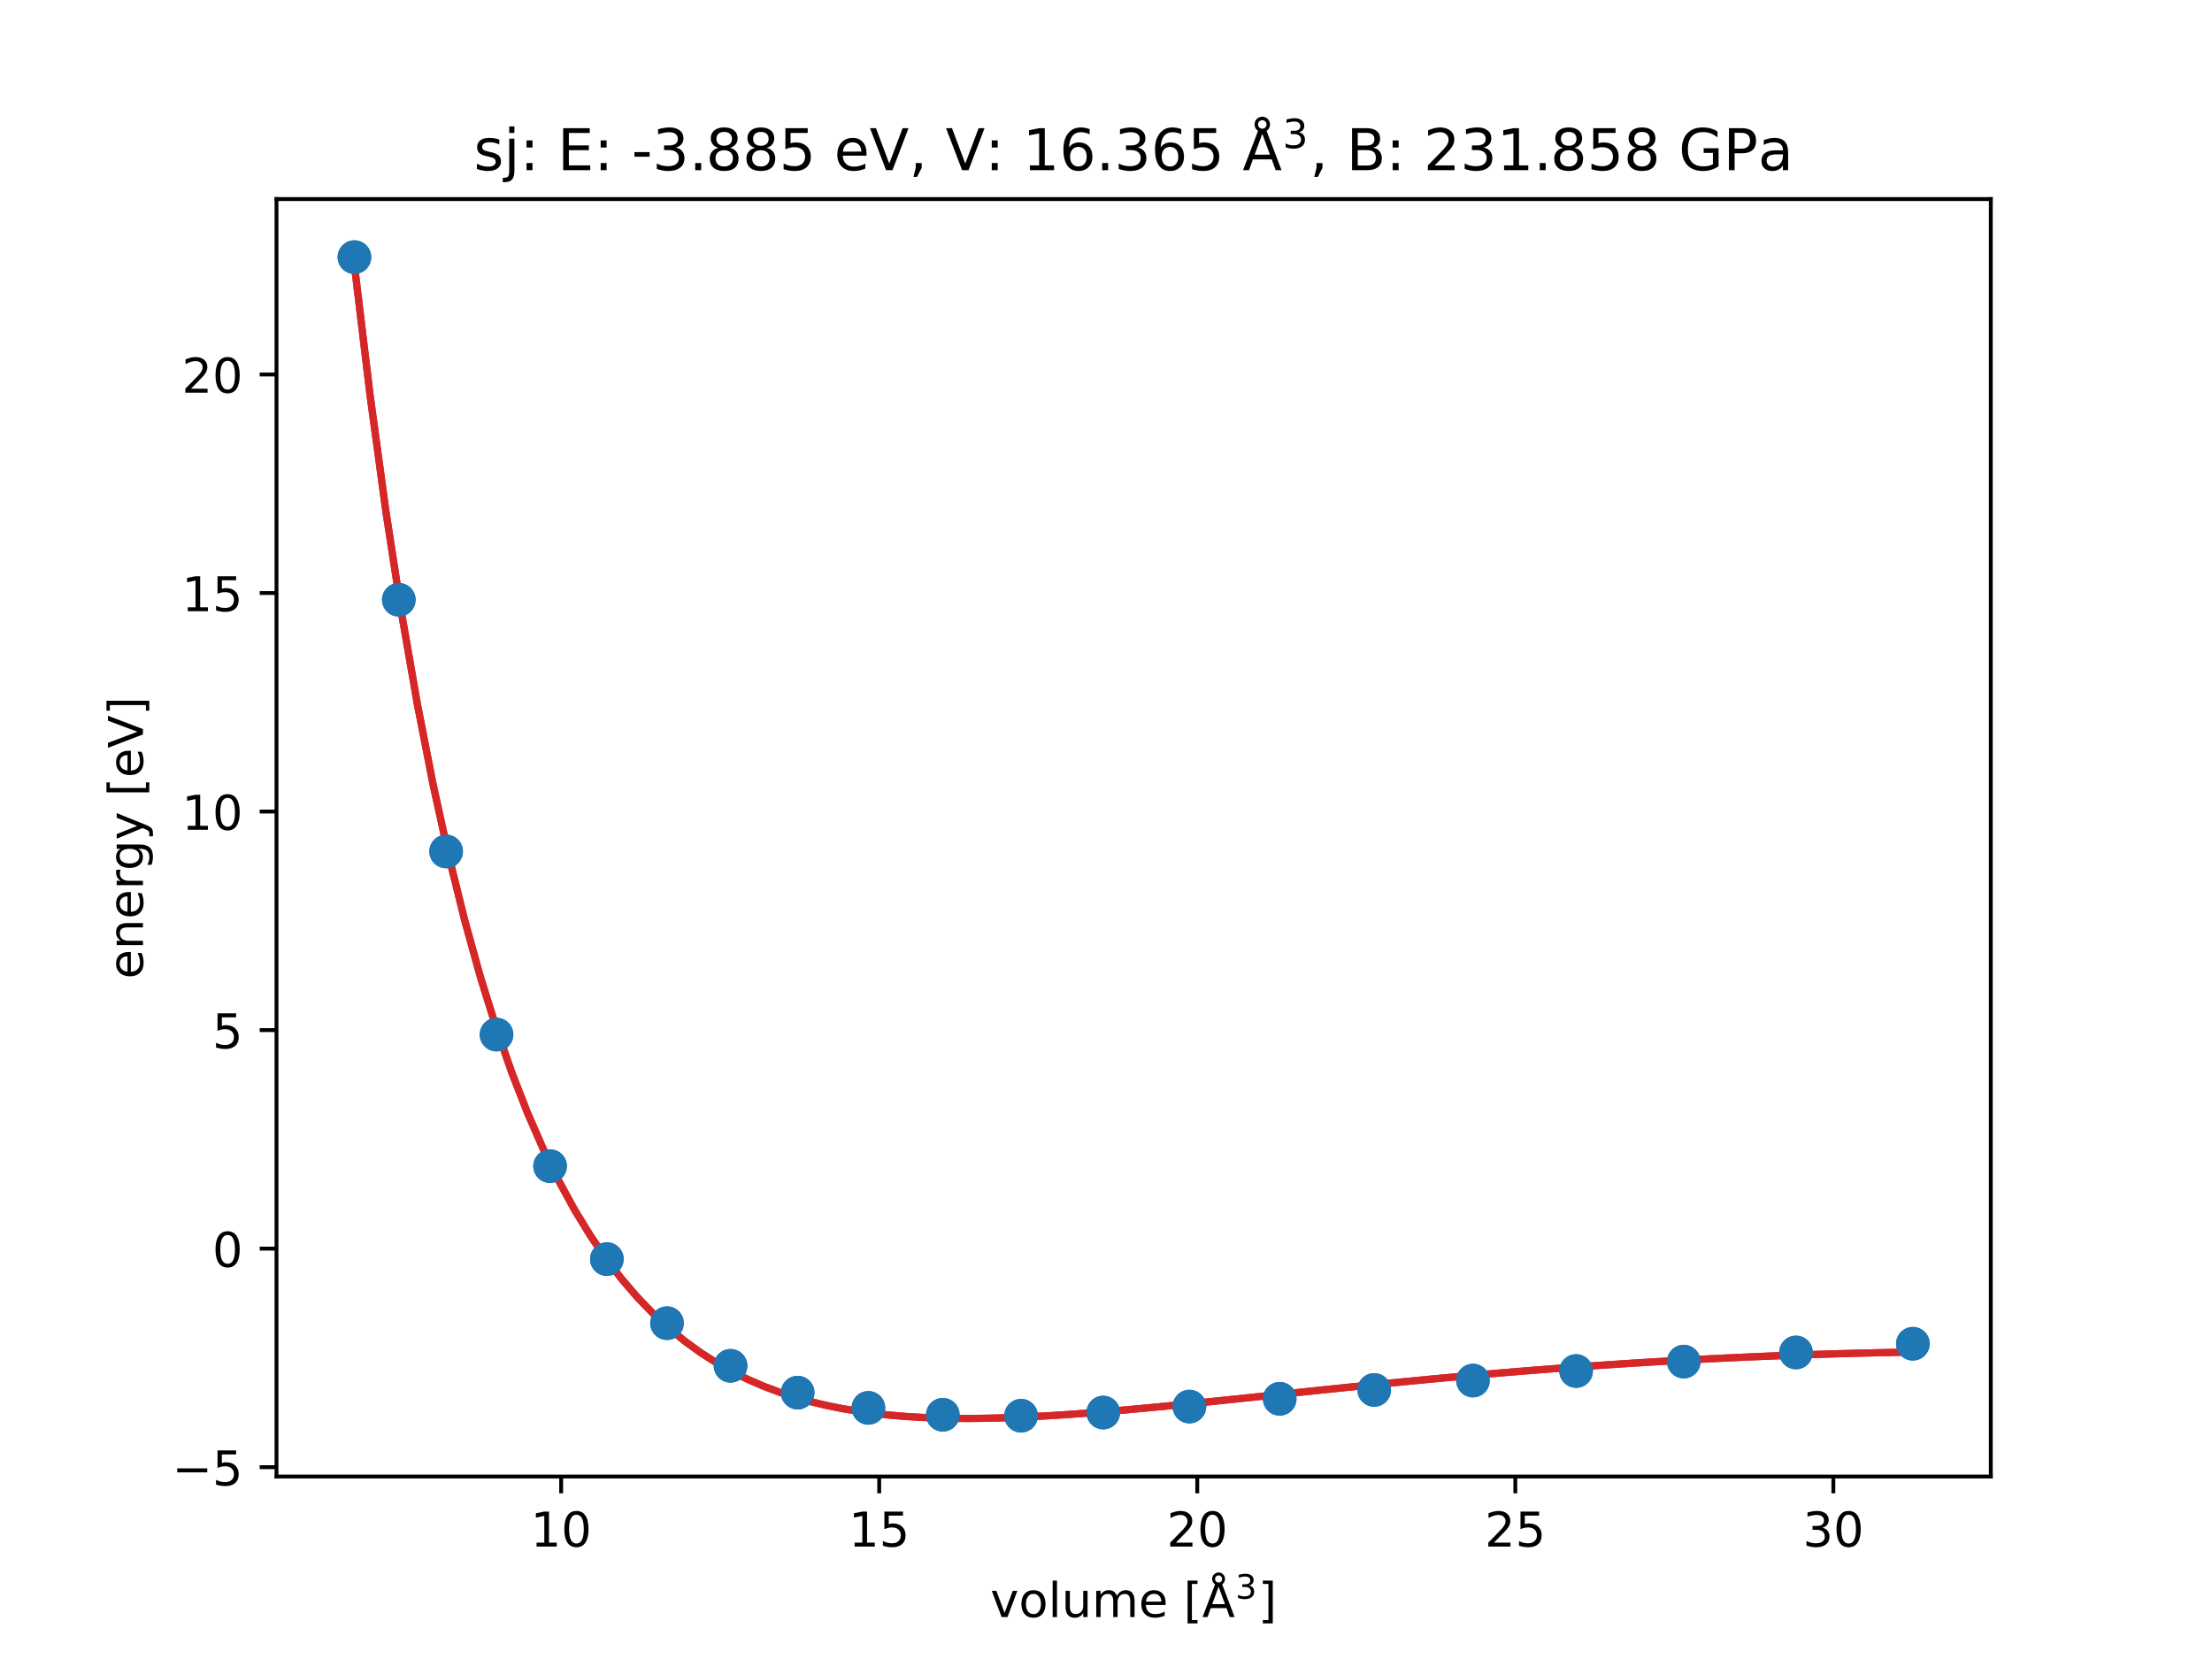 <?xml version="1.0" encoding="utf-8" standalone="no"?>
<!DOCTYPE svg PUBLIC "-//W3C//DTD SVG 1.1//EN"
  "http://www.w3.org/Graphics/SVG/1.1/DTD/svg11.dtd">
<!-- Created with matplotlib (https://matplotlib.org/) -->
<svg height="345.6pt" version="1.1" viewBox="0 0 460.8 345.6" width="460.8pt" xmlns="http://www.w3.org/2000/svg" xmlns:xlink="http://www.w3.org/1999/xlink">
 <defs>
  <style type="text/css">*{stroke-linecap:butt;stroke-linejoin:round;}</style>
 </defs>
 <g id="figure_1">
  <g id="patch_1">
   <path d="M 0 345.6 
L 460.8 345.6 
L 460.8 0 
L 0 0 
z
" style="fill:#ffffff;"/>
  </g>
  <g id="axes_1">
   <g id="patch_2">
    <path d="M 57.6 307.584 
L 414.72 307.584 
L 414.72 41.472 
L 57.6 41.472 
z
" style="fill:#ffffff;"/>
   </g>
   <g id="matplotlib.axis_1">
    <g id="xtick_1">
     <g id="line2d_1">
      <defs>
       <path d="M 0 0 
L 0 3.5 
" id="md4bba01a08" style="stroke:#000000;stroke-width:0.8;"/>
      </defs>
      <g>
       <use style="stroke:#000000;stroke-width:0.8;" x="116.899" xlink:href="#md4bba01a08" y="307.584"/>
      </g>
     </g>
     <g id="text_1">
      <!-- 10 -->
      <g transform="translate(110.537 322.182)scale(0.1 -0.1)">
       <defs>
        <path d="M 12.406 8.297 
L 28.516 8.297 
L 28.516 63.922 
L 10.984 60.406 
L 10.984 69.391 
L 28.422 72.906 
L 38.281 72.906 
L 38.281 8.297 
L 54.391 8.297 
L 54.391 0 
L 12.406 0 
z
" id="DejaVuSans-49"/>
        <path d="M 31.781 66.406 
Q 24.172 66.406 20.328 58.906 
Q 16.5 51.422 16.5 36.375 
Q 16.5 21.391 20.328 13.891 
Q 24.172 6.391 31.781 6.391 
Q 39.453 6.391 43.281 13.891 
Q 47.125 21.391 47.125 36.375 
Q 47.125 51.422 43.281 58.906 
Q 39.453 66.406 31.781 66.406 
z
M 31.781 74.219 
Q 44.047 74.219 50.516 64.516 
Q 56.984 54.828 56.984 36.375 
Q 56.984 17.969 50.516 8.266 
Q 44.047 -1.422 31.781 -1.422 
Q 19.531 -1.422 13.062 8.266 
Q 6.594 17.969 6.594 36.375 
Q 6.594 54.828 13.062 64.516 
Q 19.531 74.219 31.781 74.219 
z
" id="DejaVuSans-48"/>
       </defs>
       <use xlink:href="#DejaVuSans-49"/>
       <use x="63.623" xlink:href="#DejaVuSans-48"/>
      </g>
     </g>
    </g>
    <g id="xtick_2">
     <g id="line2d_2">
      <g>
       <use style="stroke:#000000;stroke-width:0.8;" x="183.155" xlink:href="#md4bba01a08" y="307.584"/>
      </g>
     </g>
     <g id="text_2">
      <!-- 15 -->
      <g transform="translate(176.793 322.182)scale(0.1 -0.1)">
       <defs>
        <path d="M 10.797 72.906 
L 49.516 72.906 
L 49.516 64.594 
L 19.828 64.594 
L 19.828 46.734 
Q 21.969 47.469 24.109 47.828 
Q 26.266 48.188 28.422 48.188 
Q 40.625 48.188 47.75 41.5 
Q 54.891 34.812 54.891 23.391 
Q 54.891 11.625 47.562 5.094 
Q 40.234 -1.422 26.906 -1.422 
Q 22.312 -1.422 17.547 -0.641 
Q 12.797 0.141 7.719 1.703 
L 7.719 11.625 
Q 12.109 9.234 16.797 8.062 
Q 21.484 6.891 26.703 6.891 
Q 35.156 6.891 40.078 11.328 
Q 45.016 15.766 45.016 23.391 
Q 45.016 31 40.078 35.438 
Q 35.156 39.891 26.703 39.891 
Q 22.75 39.891 18.812 39.016 
Q 14.891 38.141 10.797 36.281 
z
" id="DejaVuSans-53"/>
       </defs>
       <use xlink:href="#DejaVuSans-49"/>
       <use x="63.623" xlink:href="#DejaVuSans-53"/>
      </g>
     </g>
    </g>
    <g id="xtick_3">
     <g id="line2d_3">
      <g>
       <use style="stroke:#000000;stroke-width:0.8;" x="249.411" xlink:href="#md4bba01a08" y="307.584"/>
      </g>
     </g>
     <g id="text_3">
      <!-- 20 -->
      <g transform="translate(243.049 322.182)scale(0.1 -0.1)">
       <defs>
        <path d="M 19.188 8.297 
L 53.609 8.297 
L 53.609 0 
L 7.328 0 
L 7.328 8.297 
Q 12.938 14.109 22.625 23.891 
Q 32.328 33.688 34.812 36.531 
Q 39.547 41.844 41.422 45.531 
Q 43.312 49.219 43.312 52.781 
Q 43.312 58.594 39.234 62.25 
Q 35.156 65.922 28.609 65.922 
Q 23.969 65.922 18.812 64.312 
Q 13.672 62.703 7.812 59.422 
L 7.812 69.391 
Q 13.766 71.781 18.938 73 
Q 24.125 74.219 28.422 74.219 
Q 39.75 74.219 46.484 68.547 
Q 53.219 62.891 53.219 53.422 
Q 53.219 48.922 51.531 44.891 
Q 49.859 40.875 45.406 35.406 
Q 44.188 33.984 37.641 27.219 
Q 31.109 20.453 19.188 8.297 
z
" id="DejaVuSans-50"/>
       </defs>
       <use xlink:href="#DejaVuSans-50"/>
       <use x="63.623" xlink:href="#DejaVuSans-48"/>
      </g>
     </g>
    </g>
    <g id="xtick_4">
     <g id="line2d_4">
      <g>
       <use style="stroke:#000000;stroke-width:0.8;" x="315.667" xlink:href="#md4bba01a08" y="307.584"/>
      </g>
     </g>
     <g id="text_4">
      <!-- 25 -->
      <g transform="translate(309.305 322.182)scale(0.1 -0.1)">
       <use xlink:href="#DejaVuSans-50"/>
       <use x="63.623" xlink:href="#DejaVuSans-53"/>
      </g>
     </g>
    </g>
    <g id="xtick_5">
     <g id="line2d_5">
      <g>
       <use style="stroke:#000000;stroke-width:0.8;" x="381.923" xlink:href="#md4bba01a08" y="307.584"/>
      </g>
     </g>
     <g id="text_5">
      <!-- 30 -->
      <g transform="translate(375.561 322.182)scale(0.1 -0.1)">
       <defs>
        <path d="M 40.578 39.312 
Q 47.656 37.797 51.625 33 
Q 55.609 28.219 55.609 21.188 
Q 55.609 10.406 48.188 4.484 
Q 40.766 -1.422 27.094 -1.422 
Q 22.516 -1.422 17.656 -0.516 
Q 12.797 0.391 7.625 2.203 
L 7.625 11.719 
Q 11.719 9.328 16.594 8.109 
Q 21.484 6.891 26.812 6.891 
Q 36.078 6.891 40.938 10.547 
Q 45.797 14.203 45.797 21.188 
Q 45.797 27.641 41.281 31.266 
Q 36.766 34.906 28.719 34.906 
L 20.219 34.906 
L 20.219 43.016 
L 29.109 43.016 
Q 36.375 43.016 40.234 45.922 
Q 44.094 48.828 44.094 54.297 
Q 44.094 59.906 40.109 62.906 
Q 36.141 65.922 28.719 65.922 
Q 24.656 65.922 20.016 65.031 
Q 15.375 64.156 9.812 62.312 
L 9.812 71.094 
Q 15.438 72.656 20.344 73.438 
Q 25.25 74.219 29.594 74.219 
Q 40.828 74.219 47.359 69.109 
Q 53.906 64.016 53.906 55.328 
Q 53.906 49.266 50.438 45.094 
Q 46.969 40.922 40.578 39.312 
z
" id="DejaVuSans-51"/>
       </defs>
       <use xlink:href="#DejaVuSans-51"/>
       <use x="63.623" xlink:href="#DejaVuSans-48"/>
      </g>
     </g>
    </g>
    <g id="text_6">
     <!-- volume [Å$^3$] -->
     <g transform="translate(206.31 336.882)scale(0.1 -0.1)">
      <defs>
       <path d="M 2.984 54.688 
L 12.5 54.688 
L 29.594 8.797 
L 46.688 54.688 
L 56.203 54.688 
L 35.688 0 
L 23.484 0 
z
" id="DejaVuSans-118"/>
       <path d="M 30.609 48.391 
Q 23.391 48.391 19.188 42.75 
Q 14.984 37.109 14.984 27.297 
Q 14.984 17.484 19.156 11.844 
Q 23.344 6.203 30.609 6.203 
Q 37.797 6.203 41.984 11.859 
Q 46.188 17.531 46.188 27.297 
Q 46.188 37.016 41.984 42.703 
Q 37.797 48.391 30.609 48.391 
z
M 30.609 56 
Q 42.328 56 49.016 48.375 
Q 55.719 40.766 55.719 27.297 
Q 55.719 13.875 49.016 6.219 
Q 42.328 -1.422 30.609 -1.422 
Q 18.844 -1.422 12.172 6.219 
Q 5.516 13.875 5.516 27.297 
Q 5.516 40.766 12.172 48.375 
Q 18.844 56 30.609 56 
z
" id="DejaVuSans-111"/>
       <path d="M 9.422 75.984 
L 18.406 75.984 
L 18.406 0 
L 9.422 0 
z
" id="DejaVuSans-108"/>
       <path d="M 8.5 21.578 
L 8.5 54.688 
L 17.484 54.688 
L 17.484 21.922 
Q 17.484 14.156 20.5 10.266 
Q 23.531 6.391 29.594 6.391 
Q 36.859 6.391 41.078 11.031 
Q 45.312 15.672 45.312 23.688 
L 45.312 54.688 
L 54.297 54.688 
L 54.297 0 
L 45.312 0 
L 45.312 8.406 
Q 42.047 3.422 37.719 1 
Q 33.406 -1.422 27.688 -1.422 
Q 18.266 -1.422 13.375 4.438 
Q 8.5 10.297 8.5 21.578 
z
M 31.109 56 
z
" id="DejaVuSans-117"/>
       <path d="M 52 44.188 
Q 55.375 50.25 60.062 53.125 
Q 64.75 56 71.094 56 
Q 79.641 56 84.281 50.016 
Q 88.922 44.047 88.922 33.016 
L 88.922 0 
L 79.891 0 
L 79.891 32.719 
Q 79.891 40.578 77.094 44.375 
Q 74.312 48.188 68.609 48.188 
Q 61.625 48.188 57.562 43.547 
Q 53.516 38.922 53.516 30.906 
L 53.516 0 
L 44.484 0 
L 44.484 32.719 
Q 44.484 40.625 41.703 44.406 
Q 38.922 48.188 33.109 48.188 
Q 26.219 48.188 22.156 43.531 
Q 18.109 38.875 18.109 30.906 
L 18.109 0 
L 9.078 0 
L 9.078 54.688 
L 18.109 54.688 
L 18.109 46.188 
Q 21.188 51.219 25.484 53.609 
Q 29.781 56 35.688 56 
Q 41.656 56 45.828 52.969 
Q 50 49.953 52 44.188 
z
" id="DejaVuSans-109"/>
       <path d="M 56.203 29.594 
L 56.203 25.203 
L 14.891 25.203 
Q 15.484 15.922 20.484 11.062 
Q 25.484 6.203 34.422 6.203 
Q 39.594 6.203 44.453 7.469 
Q 49.312 8.734 54.109 11.281 
L 54.109 2.781 
Q 49.266 0.734 44.188 -0.344 
Q 39.109 -1.422 33.891 -1.422 
Q 20.797 -1.422 13.156 6.188 
Q 5.516 13.812 5.516 26.812 
Q 5.516 40.234 12.766 48.109 
Q 20.016 56 32.328 56 
Q 43.359 56 49.781 48.891 
Q 56.203 41.797 56.203 29.594 
z
M 47.219 32.234 
Q 47.125 39.594 43.094 43.984 
Q 39.062 48.391 32.422 48.391 
Q 24.906 48.391 20.391 44.141 
Q 15.875 39.891 15.188 32.172 
z
" id="DejaVuSans-101"/>
       <path id="DejaVuSans-32"/>
       <path d="M 8.594 75.984 
L 29.297 75.984 
L 29.297 69 
L 17.578 69 
L 17.578 -6.203 
L 29.297 -6.203 
L 29.297 -13.188 
L 8.594 -13.188 
z
" id="DejaVuSans-91"/>
       <path d="M 41.609 79.391 
Q 41.609 82.469 39.422 84.641 
Q 37.25 86.812 34.188 86.812 
Q 31.062 86.812 28.938 84.688 
Q 26.812 82.562 26.812 79.391 
Q 26.812 76.312 28.953 74.156 
Q 31.109 72.016 34.188 72.016 
Q 37.25 72.016 39.422 74.156 
Q 41.609 76.312 41.609 79.391 
z
M 34.188 63.188 
L 20.906 26.906 
L 47.516 26.906 
z
M 26.812 68.219 
Q 23.828 70.219 22.312 73.016 
Q 20.797 75.828 20.797 79.391 
Q 20.797 85.016 24.672 88.922 
Q 28.562 92.828 34.188 92.828 
Q 39.75 92.828 43.672 88.891 
Q 47.609 84.969 47.609 79.391 
Q 47.609 75.984 46.062 73.094 
Q 44.531 70.219 41.609 68.219 
L 67.578 0 
L 57.328 0 
L 50.688 18.703 
L 17.828 18.703 
L 11.188 0 
L 0.781 0 
z
" id="DejaVuSans-197"/>
       <path d="M 30.422 75.984 
L 30.422 -13.188 
L 9.719 -13.188 
L 9.719 -6.203 
L 21.391 -6.203 
L 21.391 69 
L 9.719 69 
L 9.719 75.984 
z
" id="DejaVuSans-93"/>
      </defs>
      <use transform="translate(0 0.172)" xlink:href="#DejaVuSans-118"/>
      <use transform="translate(59.18 0.172)" xlink:href="#DejaVuSans-111"/>
      <use transform="translate(120.361 0.172)" xlink:href="#DejaVuSans-108"/>
      <use transform="translate(148.145 0.172)" xlink:href="#DejaVuSans-117"/>
      <use transform="translate(211.523 0.172)" xlink:href="#DejaVuSans-109"/>
      <use transform="translate(308.936 0.172)" xlink:href="#DejaVuSans-101"/>
      <use transform="translate(370.459 0.172)" xlink:href="#DejaVuSans-32"/>
      <use transform="translate(402.246 0.172)" xlink:href="#DejaVuSans-91"/>
      <use transform="translate(441.26 0.172)" xlink:href="#DejaVuSans-197"/>
      <use transform="translate(510.625 38.453)scale(0.7)" xlink:href="#DejaVuSans-51"/>
      <use transform="translate(557.896 0.172)" xlink:href="#DejaVuSans-93"/>
     </g>
    </g>
   </g>
   <g id="matplotlib.axis_2">
    <g id="ytick_1">
     <g id="line2d_6">
      <defs>
       <path d="M 0 0 
L -3.5 0 
" id="m54847679b8" style="stroke:#000000;stroke-width:0.8;"/>
      </defs>
      <g>
       <use style="stroke:#000000;stroke-width:0.8;" x="57.6" xlink:href="#m54847679b8" y="305.64"/>
      </g>
     </g>
     <g id="text_7">
      <!-- −5 -->
      <g transform="translate(35.858 309.439)scale(0.1 -0.1)">
       <defs>
        <path d="M 10.594 35.5 
L 73.188 35.5 
L 73.188 27.203 
L 10.594 27.203 
z
" id="DejaVuSans-8722"/>
       </defs>
       <use xlink:href="#DejaVuSans-8722"/>
       <use x="83.789" xlink:href="#DejaVuSans-53"/>
      </g>
     </g>
    </g>
    <g id="ytick_2">
     <g id="line2d_7">
      <g>
       <use style="stroke:#000000;stroke-width:0.8;" x="57.6" xlink:href="#m54847679b8" y="260.113"/>
      </g>
     </g>
     <g id="text_8">
      <!-- 0 -->
      <g transform="translate(44.237 263.912)scale(0.1 -0.1)">
       <use xlink:href="#DejaVuSans-48"/>
      </g>
     </g>
    </g>
    <g id="ytick_3">
     <g id="line2d_8">
      <g>
       <use style="stroke:#000000;stroke-width:0.8;" x="57.6" xlink:href="#m54847679b8" y="214.586"/>
      </g>
     </g>
     <g id="text_9">
      <!-- 5 -->
      <g transform="translate(44.237 218.385)scale(0.1 -0.1)">
       <use xlink:href="#DejaVuSans-53"/>
      </g>
     </g>
    </g>
    <g id="ytick_4">
     <g id="line2d_9">
      <g>
       <use style="stroke:#000000;stroke-width:0.8;" x="57.6" xlink:href="#m54847679b8" y="169.059"/>
      </g>
     </g>
     <g id="text_10">
      <!-- 10 -->
      <g transform="translate(37.875 172.859)scale(0.1 -0.1)">
       <use xlink:href="#DejaVuSans-49"/>
       <use x="63.623" xlink:href="#DejaVuSans-48"/>
      </g>
     </g>
    </g>
    <g id="ytick_5">
     <g id="line2d_10">
      <g>
       <use style="stroke:#000000;stroke-width:0.8;" x="57.6" xlink:href="#m54847679b8" y="123.533"/>
      </g>
     </g>
     <g id="text_11">
      <!-- 15 -->
      <g transform="translate(37.875 127.332)scale(0.1 -0.1)">
       <use xlink:href="#DejaVuSans-49"/>
       <use x="63.623" xlink:href="#DejaVuSans-53"/>
      </g>
     </g>
    </g>
    <g id="ytick_6">
     <g id="line2d_11">
      <g>
       <use style="stroke:#000000;stroke-width:0.8;" x="57.6" xlink:href="#m54847679b8" y="78.006"/>
      </g>
     </g>
     <g id="text_12">
      <!-- 20 -->
      <g transform="translate(37.875 81.805)scale(0.1 -0.1)">
       <use xlink:href="#DejaVuSans-50"/>
       <use x="63.623" xlink:href="#DejaVuSans-48"/>
      </g>
     </g>
    </g>
    <g id="text_13">
     <!-- energy [eV] -->
     <g transform="translate(29.778 203.939)rotate(-90)scale(0.1 -0.1)">
      <defs>
       <path d="M 54.891 33.016 
L 54.891 0 
L 45.906 0 
L 45.906 32.719 
Q 45.906 40.484 42.875 44.328 
Q 39.844 48.188 33.797 48.188 
Q 26.516 48.188 22.312 43.547 
Q 18.109 38.922 18.109 30.906 
L 18.109 0 
L 9.078 0 
L 9.078 54.688 
L 18.109 54.688 
L 18.109 46.188 
Q 21.344 51.125 25.703 53.562 
Q 30.078 56 35.797 56 
Q 45.219 56 50.047 50.172 
Q 54.891 44.344 54.891 33.016 
z
" id="DejaVuSans-110"/>
       <path d="M 41.109 46.297 
Q 39.594 47.172 37.812 47.578 
Q 36.031 48 33.891 48 
Q 26.266 48 22.188 43.047 
Q 18.109 38.094 18.109 28.812 
L 18.109 0 
L 9.078 0 
L 9.078 54.688 
L 18.109 54.688 
L 18.109 46.188 
Q 20.953 51.172 25.484 53.578 
Q 30.031 56 36.531 56 
Q 37.453 56 38.578 55.875 
Q 39.703 55.766 41.062 55.516 
z
" id="DejaVuSans-114"/>
       <path d="M 45.406 27.984 
Q 45.406 37.75 41.375 43.109 
Q 37.359 48.484 30.078 48.484 
Q 22.859 48.484 18.828 43.109 
Q 14.797 37.75 14.797 27.984 
Q 14.797 18.266 18.828 12.891 
Q 22.859 7.516 30.078 7.516 
Q 37.359 7.516 41.375 12.891 
Q 45.406 18.266 45.406 27.984 
z
M 54.391 6.781 
Q 54.391 -7.172 48.188 -13.984 
Q 42 -20.797 29.203 -20.797 
Q 24.469 -20.797 20.266 -20.094 
Q 16.062 -19.391 12.109 -17.922 
L 12.109 -9.188 
Q 16.062 -11.328 19.922 -12.344 
Q 23.781 -13.375 27.781 -13.375 
Q 36.625 -13.375 41.016 -8.766 
Q 45.406 -4.156 45.406 5.172 
L 45.406 9.625 
Q 42.625 4.781 38.281 2.391 
Q 33.938 0 27.875 0 
Q 17.828 0 11.672 7.656 
Q 5.516 15.328 5.516 27.984 
Q 5.516 40.672 11.672 48.328 
Q 17.828 56 27.875 56 
Q 33.938 56 38.281 53.609 
Q 42.625 51.219 45.406 46.391 
L 45.406 54.688 
L 54.391 54.688 
z
" id="DejaVuSans-103"/>
       <path d="M 32.172 -5.078 
Q 28.375 -14.844 24.75 -17.812 
Q 21.141 -20.797 15.094 -20.797 
L 7.906 -20.797 
L 7.906 -13.281 
L 13.188 -13.281 
Q 16.891 -13.281 18.938 -11.516 
Q 21 -9.766 23.484 -3.219 
L 25.094 0.875 
L 2.984 54.688 
L 12.5 54.688 
L 29.594 11.922 
L 46.688 54.688 
L 56.203 54.688 
z
" id="DejaVuSans-121"/>
       <path d="M 28.609 0 
L 0.781 72.906 
L 11.078 72.906 
L 34.188 11.531 
L 57.328 72.906 
L 67.578 72.906 
L 39.797 0 
z
" id="DejaVuSans-86"/>
      </defs>
      <use xlink:href="#DejaVuSans-101"/>
      <use x="61.523" xlink:href="#DejaVuSans-110"/>
      <use x="124.902" xlink:href="#DejaVuSans-101"/>
      <use x="186.426" xlink:href="#DejaVuSans-114"/>
      <use x="225.789" xlink:href="#DejaVuSans-103"/>
      <use x="289.266" xlink:href="#DejaVuSans-121"/>
      <use x="348.445" xlink:href="#DejaVuSans-32"/>
      <use x="380.232" xlink:href="#DejaVuSans-91"/>
      <use x="419.246" xlink:href="#DejaVuSans-101"/>
      <use x="480.77" xlink:href="#DejaVuSans-86"/>
      <use x="549.178" xlink:href="#DejaVuSans-93"/>
     </g>
    </g>
   </g>
   <g id="line2d_12">
    <path clip-path="url(#pa7d1a789c3)" d="M 73.833 55.246 
L 77.112 82.486 
L 80.391 106.544 
L 83.671 127.835 
L 86.95 146.712 
L 90.229 163.476 
L 93.509 178.384 
L 96.788 191.657 
L 100.067 203.488 
L 103.347 214.041 
L 106.626 223.462 
L 109.905 231.876 
L 113.185 239.392 
L 116.464 246.108 
L 119.743 252.109 
L 123.023 257.47 
L 126.302 262.257 
L 129.581 266.528 
L 132.861 270.336 
L 136.14 273.727 
L 139.42 276.743 
L 142.699 279.421 
L 145.978 281.793 
L 149.258 283.89 
L 152.537 285.738 
L 155.816 287.361 
L 159.096 288.78 
L 162.375 290.016 
L 165.654 291.085 
L 168.934 292.003 
L 172.213 292.785 
L 175.492 293.444 
L 178.772 293.991 
L 182.051 294.438 
L 185.33 294.794 
L 188.61 295.067 
L 191.889 295.266 
L 195.168 295.398 
L 198.448 295.47 
L 201.727 295.488 
L 205.006 295.457 
L 208.286 295.383 
L 211.565 295.27 
L 214.844 295.123 
L 218.124 294.944 
L 221.403 294.738 
L 224.682 294.509 
L 227.962 294.258 
L 231.241 293.989 
L 234.52 293.704 
L 237.8 293.406 
L 241.079 293.096 
L 244.358 292.777 
L 247.638 292.45 
L 250.917 292.116 
L 254.196 291.778 
L 257.476 291.436 
L 260.755 291.092 
L 264.034 290.747 
L 267.314 290.402 
L 270.593 290.057 
L 273.872 289.715 
L 277.152 289.374 
L 280.431 289.037 
L 283.71 288.704 
L 286.99 288.375 
L 290.269 288.051 
L 293.548 287.733 
L 296.828 287.42 
L 300.107 287.114 
L 303.386 286.814 
L 306.666 286.521 
L 309.945 286.235 
L 313.224 285.956 
L 316.504 285.685 
L 319.783 285.422 
L 323.062 285.167 
L 326.342 284.92 
L 329.621 284.682 
L 332.9 284.451 
L 336.18 284.23 
L 339.459 284.016 
L 342.739 283.812 
L 346.018 283.616 
L 349.297 283.429 
L 352.577 283.25 
L 355.856 283.08 
L 359.135 282.919 
L 362.415 282.767 
L 365.694 282.623 
L 368.973 282.488 
L 372.253 282.362 
L 375.532 282.244 
L 378.811 282.135 
L 382.091 282.034 
L 385.37 281.942 
L 388.649 281.859 
L 391.929 281.783 
L 395.208 281.716 
L 398.487 281.658 
" style="fill:none;stroke:#d62728;stroke-linecap:square;stroke-width:1.5;"/>
   </g>
   <g id="line2d_13">
    <defs>
     <path d="M 0 3 
C 0.796 3 1.559 2.684 2.121 2.121 
C 2.684 1.559 3 0.796 3 0 
C 3 -0.796 2.684 -1.559 2.121 -2.121 
C 1.559 -2.684 0.796 -3 0 -3 
C -0.796 -3 -1.559 -2.684 -2.121 -2.121 
C -2.684 -1.559 -3 -0.796 -3 0 
C -3 0.796 -2.684 1.559 -2.121 2.121 
C -1.559 2.684 -0.796 3 0 3 
z
" id="m1cff38039a" style="stroke:#1f77b4;"/>
    </defs>
    <g clip-path="url(#pa7d1a789c3)">
     <use style="fill:#1f77b4;stroke:#1f77b4;" x="73.833" xlink:href="#m1cff38039a" y="53.568"/>
     <use style="fill:#1f77b4;stroke:#1f77b4;" x="83.079" xlink:href="#m1cff38039a" y="124.943"/>
     <use style="fill:#1f77b4;stroke:#1f77b4;" x="92.941" xlink:href="#m1cff38039a" y="177.374"/>
     <use style="fill:#1f77b4;stroke:#1f77b4;" x="103.439" xlink:href="#m1cff38039a" y="215.524"/>
     <use style="fill:#1f77b4;stroke:#1f77b4;" x="114.593" xlink:href="#m1cff38039a" y="242.935"/>
     <use style="fill:#1f77b4;stroke:#1f77b4;" x="126.423" xlink:href="#m1cff38039a" y="262.294"/>
     <use style="fill:#1f77b4;stroke:#1f77b4;" x="138.949" xlink:href="#m1cff38039a" y="275.64"/>
     <use style="fill:#1f77b4;stroke:#1f77b4;" x="152.19" xlink:href="#m1cff38039a" y="284.522"/>
     <use style="fill:#1f77b4;stroke:#1f77b4;" x="166.167" xlink:href="#m1cff38039a" y="290.109"/>
     <use style="fill:#1f77b4;stroke:#1f77b4;" x="180.899" xlink:href="#m1cff38039a" y="293.287"/>
     <use style="fill:#1f77b4;stroke:#1f77b4;" x="196.406" xlink:href="#m1cff38039a" y="294.725"/>
     <use style="fill:#1f77b4;stroke:#1f77b4;" x="212.709" xlink:href="#m1cff38039a" y="294.924"/>
     <use style="fill:#1f77b4;stroke:#1f77b4;" x="229.826" xlink:href="#m1cff38039a" y="294.261"/>
     <use style="fill:#1f77b4;stroke:#1f77b4;" x="247.778" xlink:href="#m1cff38039a" y="293.015"/>
     <use style="fill:#1f77b4;stroke:#1f77b4;" x="266.585" xlink:href="#m1cff38039a" y="291.394"/>
     <use style="fill:#1f77b4;stroke:#1f77b4;" x="286.266" xlink:href="#m1cff38039a" y="289.551"/>
     <use style="fill:#1f77b4;stroke:#1f77b4;" x="306.842" xlink:href="#m1cff38039a" y="287.597"/>
     <use style="fill:#1f77b4;stroke:#1f77b4;" x="328.332" xlink:href="#m1cff38039a" y="285.609"/>
     <use style="fill:#1f77b4;stroke:#1f77b4;" x="350.756" xlink:href="#m1cff38039a" y="283.645"/>
     <use style="fill:#1f77b4;stroke:#1f77b4;" x="374.135" xlink:href="#m1cff38039a" y="281.742"/>
     <use style="fill:#1f77b4;stroke:#1f77b4;" x="398.487" xlink:href="#m1cff38039a" y="279.925"/>
    </g>
   </g>
   <g id="line2d_14">
    <path clip-path="url(#pa7d1a789c3)" d="M 73.833 55.246 
L 77.112 82.486 
L 80.391 106.544 
L 83.671 127.835 
L 86.95 146.712 
L 90.229 163.476 
L 93.509 178.384 
L 96.788 191.657 
L 100.067 203.488 
L 103.347 214.041 
L 106.626 223.462 
L 109.905 231.876 
L 113.185 239.392 
L 116.464 246.108 
L 119.743 252.109 
L 123.023 257.47 
L 126.302 262.257 
L 129.581 266.528 
L 132.861 270.336 
L 136.14 273.727 
L 139.42 276.743 
L 142.699 279.421 
L 145.978 281.793 
L 149.258 283.89 
L 152.537 285.738 
L 155.816 287.361 
L 159.096 288.78 
L 162.375 290.016 
L 165.654 291.085 
L 168.934 292.003 
L 172.213 292.785 
L 175.492 293.444 
L 178.772 293.991 
L 182.051 294.438 
L 185.33 294.794 
L 188.61 295.067 
L 191.889 295.266 
L 195.168 295.398 
L 198.448 295.47 
L 201.727 295.488 
L 205.006 295.457 
L 208.286 295.383 
L 211.565 295.27 
L 214.844 295.123 
L 218.124 294.944 
L 221.403 294.738 
L 224.682 294.509 
L 227.962 294.258 
L 231.241 293.989 
L 234.52 293.704 
L 237.8 293.406 
L 241.079 293.096 
L 244.358 292.777 
L 247.638 292.45 
L 250.917 292.116 
L 254.196 291.778 
L 257.476 291.436 
L 260.755 291.092 
L 264.034 290.747 
L 267.314 290.402 
L 270.593 290.057 
L 273.872 289.715 
L 277.152 289.374 
L 280.431 289.037 
L 283.71 288.704 
L 286.99 288.375 
L 290.269 288.051 
L 293.548 287.733 
L 296.828 287.42 
L 300.107 287.114 
L 303.386 286.814 
L 306.666 286.521 
L 309.945 286.235 
L 313.224 285.956 
L 316.504 285.685 
L 319.783 285.422 
L 323.062 285.167 
L 326.342 284.92 
L 329.621 284.682 
L 332.9 284.451 
L 336.18 284.23 
L 339.459 284.016 
L 342.739 283.812 
L 346.018 283.616 
L 349.297 283.429 
L 352.577 283.25 
L 355.856 283.08 
L 359.135 282.919 
L 362.415 282.767 
L 365.694 282.623 
L 368.973 282.488 
L 372.253 282.362 
L 375.532 282.244 
L 378.811 282.135 
L 382.091 282.034 
L 385.37 281.942 
L 388.649 281.859 
L 391.929 281.783 
L 395.208 281.716 
L 398.487 281.658 
" style="fill:none;stroke:#d62728;stroke-linecap:square;stroke-width:1.5;"/>
   </g>
   <g id="line2d_15">
    <g clip-path="url(#pa7d1a789c3)">
     <use style="fill:#1f77b4;stroke:#1f77b4;" x="73.833" xlink:href="#m1cff38039a" y="53.568"/>
     <use style="fill:#1f77b4;stroke:#1f77b4;" x="83.079" xlink:href="#m1cff38039a" y="124.943"/>
     <use style="fill:#1f77b4;stroke:#1f77b4;" x="92.941" xlink:href="#m1cff38039a" y="177.374"/>
     <use style="fill:#1f77b4;stroke:#1f77b4;" x="103.439" xlink:href="#m1cff38039a" y="215.524"/>
     <use style="fill:#1f77b4;stroke:#1f77b4;" x="114.593" xlink:href="#m1cff38039a" y="242.935"/>
     <use style="fill:#1f77b4;stroke:#1f77b4;" x="126.423" xlink:href="#m1cff38039a" y="262.294"/>
     <use style="fill:#1f77b4;stroke:#1f77b4;" x="138.949" xlink:href="#m1cff38039a" y="275.64"/>
     <use style="fill:#1f77b4;stroke:#1f77b4;" x="152.19" xlink:href="#m1cff38039a" y="284.522"/>
     <use style="fill:#1f77b4;stroke:#1f77b4;" x="166.167" xlink:href="#m1cff38039a" y="290.109"/>
     <use style="fill:#1f77b4;stroke:#1f77b4;" x="180.899" xlink:href="#m1cff38039a" y="293.287"/>
     <use style="fill:#1f77b4;stroke:#1f77b4;" x="196.406" xlink:href="#m1cff38039a" y="294.725"/>
     <use style="fill:#1f77b4;stroke:#1f77b4;" x="212.709" xlink:href="#m1cff38039a" y="294.924"/>
     <use style="fill:#1f77b4;stroke:#1f77b4;" x="229.826" xlink:href="#m1cff38039a" y="294.261"/>
     <use style="fill:#1f77b4;stroke:#1f77b4;" x="247.778" xlink:href="#m1cff38039a" y="293.015"/>
     <use style="fill:#1f77b4;stroke:#1f77b4;" x="266.585" xlink:href="#m1cff38039a" y="291.394"/>
     <use style="fill:#1f77b4;stroke:#1f77b4;" x="286.266" xlink:href="#m1cff38039a" y="289.551"/>
     <use style="fill:#1f77b4;stroke:#1f77b4;" x="306.842" xlink:href="#m1cff38039a" y="287.597"/>
     <use style="fill:#1f77b4;stroke:#1f77b4;" x="328.332" xlink:href="#m1cff38039a" y="285.609"/>
     <use style="fill:#1f77b4;stroke:#1f77b4;" x="350.756" xlink:href="#m1cff38039a" y="283.645"/>
     <use style="fill:#1f77b4;stroke:#1f77b4;" x="374.135" xlink:href="#m1cff38039a" y="281.742"/>
     <use style="fill:#1f77b4;stroke:#1f77b4;" x="398.487" xlink:href="#m1cff38039a" y="279.925"/>
    </g>
   </g>
   <g id="patch_3">
    <path d="M 57.6 307.584 
L 57.6 41.472 
" style="fill:none;stroke:#000000;stroke-linecap:square;stroke-linejoin:miter;stroke-width:0.8;"/>
   </g>
   <g id="patch_4">
    <path d="M 414.72 307.584 
L 414.72 41.472 
" style="fill:none;stroke:#000000;stroke-linecap:square;stroke-linejoin:miter;stroke-width:0.8;"/>
   </g>
   <g id="patch_5">
    <path d="M 57.6 307.584 
L 414.72 307.584 
" style="fill:none;stroke:#000000;stroke-linecap:square;stroke-linejoin:miter;stroke-width:0.8;"/>
   </g>
   <g id="patch_6">
    <path d="M 57.6 41.472 
L 414.72 41.472 
" style="fill:none;stroke:#000000;stroke-linecap:square;stroke-linejoin:miter;stroke-width:0.8;"/>
   </g>
   <g id="text_14">
    <!-- sj: E: -3.885 eV, V: 16.365 Å$^3$, B: 231.858 GPa -->
    <g transform="translate(98.7 35.472)scale(0.12 -0.12)">
     <defs>
      <path d="M 44.281 53.078 
L 44.281 44.578 
Q 40.484 46.531 36.375 47.5 
Q 32.281 48.484 27.875 48.484 
Q 21.188 48.484 17.844 46.438 
Q 14.5 44.391 14.5 40.281 
Q 14.5 37.156 16.891 35.375 
Q 19.281 33.594 26.516 31.984 
L 29.594 31.297 
Q 39.156 29.25 43.188 25.516 
Q 47.219 21.781 47.219 15.094 
Q 47.219 7.469 41.188 3.016 
Q 35.156 -1.422 24.609 -1.422 
Q 20.219 -1.422 15.453 -0.562 
Q 10.688 0.297 5.422 2 
L 5.422 11.281 
Q 10.406 8.688 15.234 7.391 
Q 20.062 6.109 24.812 6.109 
Q 31.156 6.109 34.562 8.281 
Q 37.984 10.453 37.984 14.406 
Q 37.984 18.062 35.516 20.016 
Q 33.062 21.969 24.703 23.781 
L 21.578 24.516 
Q 13.234 26.266 9.516 29.906 
Q 5.812 33.547 5.812 39.891 
Q 5.812 47.609 11.281 51.797 
Q 16.75 56 26.812 56 
Q 31.781 56 36.172 55.266 
Q 40.578 54.547 44.281 53.078 
z
" id="DejaVuSans-115"/>
      <path d="M 9.422 54.688 
L 18.406 54.688 
L 18.406 -0.984 
Q 18.406 -11.422 14.422 -16.109 
Q 10.453 -20.797 1.609 -20.797 
L -1.812 -20.797 
L -1.812 -13.188 
L 0.594 -13.188 
Q 5.719 -13.188 7.562 -10.812 
Q 9.422 -8.453 9.422 -0.984 
z
M 9.422 75.984 
L 18.406 75.984 
L 18.406 64.594 
L 9.422 64.594 
z
" id="DejaVuSans-106"/>
      <path d="M 11.719 12.406 
L 22.016 12.406 
L 22.016 0 
L 11.719 0 
z
M 11.719 51.703 
L 22.016 51.703 
L 22.016 39.312 
L 11.719 39.312 
z
" id="DejaVuSans-58"/>
      <path d="M 9.812 72.906 
L 55.906 72.906 
L 55.906 64.594 
L 19.672 64.594 
L 19.672 43.016 
L 54.391 43.016 
L 54.391 34.719 
L 19.672 34.719 
L 19.672 8.297 
L 56.781 8.297 
L 56.781 0 
L 9.812 0 
z
" id="DejaVuSans-69"/>
      <path d="M 4.891 31.391 
L 31.203 31.391 
L 31.203 23.391 
L 4.891 23.391 
z
" id="DejaVuSans-45"/>
      <path d="M 10.688 12.406 
L 21 12.406 
L 21 0 
L 10.688 0 
z
" id="DejaVuSans-46"/>
      <path d="M 31.781 34.625 
Q 24.75 34.625 20.719 30.859 
Q 16.703 27.094 16.703 20.516 
Q 16.703 13.922 20.719 10.156 
Q 24.75 6.391 31.781 6.391 
Q 38.812 6.391 42.859 10.172 
Q 46.922 13.969 46.922 20.516 
Q 46.922 27.094 42.891 30.859 
Q 38.875 34.625 31.781 34.625 
z
M 21.922 38.812 
Q 15.578 40.375 12.031 44.719 
Q 8.5 49.078 8.5 55.328 
Q 8.5 64.062 14.719 69.141 
Q 20.953 74.219 31.781 74.219 
Q 42.672 74.219 48.875 69.141 
Q 55.078 64.062 55.078 55.328 
Q 55.078 49.078 51.531 44.719 
Q 48 40.375 41.703 38.812 
Q 48.828 37.156 52.797 32.312 
Q 56.781 27.484 56.781 20.516 
Q 56.781 9.906 50.312 4.234 
Q 43.844 -1.422 31.781 -1.422 
Q 19.734 -1.422 13.25 4.234 
Q 6.781 9.906 6.781 20.516 
Q 6.781 27.484 10.781 32.312 
Q 14.797 37.156 21.922 38.812 
z
M 18.312 54.391 
Q 18.312 48.734 21.844 45.562 
Q 25.391 42.391 31.781 42.391 
Q 38.141 42.391 41.719 45.562 
Q 45.312 48.734 45.312 54.391 
Q 45.312 60.062 41.719 63.234 
Q 38.141 66.406 31.781 66.406 
Q 25.391 66.406 21.844 63.234 
Q 18.312 60.062 18.312 54.391 
z
" id="DejaVuSans-56"/>
      <path d="M 11.719 12.406 
L 22.016 12.406 
L 22.016 4 
L 14.016 -11.625 
L 7.719 -11.625 
L 11.719 4 
z
" id="DejaVuSans-44"/>
      <path d="M 33.016 40.375 
Q 26.375 40.375 22.484 35.828 
Q 18.609 31.297 18.609 23.391 
Q 18.609 15.531 22.484 10.953 
Q 26.375 6.391 33.016 6.391 
Q 39.656 6.391 43.531 10.953 
Q 47.406 15.531 47.406 23.391 
Q 47.406 31.297 43.531 35.828 
Q 39.656 40.375 33.016 40.375 
z
M 52.594 71.297 
L 52.594 62.312 
Q 48.875 64.062 45.094 64.984 
Q 41.312 65.922 37.594 65.922 
Q 27.828 65.922 22.672 59.328 
Q 17.531 52.734 16.797 39.406 
Q 19.672 43.656 24.016 45.922 
Q 28.375 48.188 33.594 48.188 
Q 44.578 48.188 50.953 41.516 
Q 57.328 34.859 57.328 23.391 
Q 57.328 12.156 50.688 5.359 
Q 44.047 -1.422 33.016 -1.422 
Q 20.359 -1.422 13.672 8.266 
Q 6.984 17.969 6.984 36.375 
Q 6.984 53.656 15.188 63.938 
Q 23.391 74.219 37.203 74.219 
Q 40.922 74.219 44.703 73.484 
Q 48.484 72.75 52.594 71.297 
z
" id="DejaVuSans-54"/>
      <path d="M 19.672 34.812 
L 19.672 8.109 
L 35.5 8.109 
Q 43.453 8.109 47.281 11.406 
Q 51.125 14.703 51.125 21.484 
Q 51.125 28.328 47.281 31.562 
Q 43.453 34.812 35.5 34.812 
z
M 19.672 64.797 
L 19.672 42.828 
L 34.281 42.828 
Q 41.5 42.828 45.031 45.531 
Q 48.578 48.25 48.578 53.812 
Q 48.578 59.328 45.031 62.062 
Q 41.5 64.797 34.281 64.797 
z
M 9.812 72.906 
L 35.016 72.906 
Q 46.297 72.906 52.391 68.219 
Q 58.5 63.531 58.5 54.891 
Q 58.5 48.188 55.375 44.234 
Q 52.25 40.281 46.188 39.312 
Q 53.469 37.75 57.5 32.781 
Q 61.531 27.828 61.531 20.406 
Q 61.531 10.641 54.891 5.312 
Q 48.25 0 35.984 0 
L 9.812 0 
z
" id="DejaVuSans-66"/>
      <path d="M 59.516 10.406 
L 59.516 29.984 
L 43.406 29.984 
L 43.406 38.094 
L 69.281 38.094 
L 69.281 6.781 
Q 63.578 2.734 56.688 0.656 
Q 49.812 -1.422 42 -1.422 
Q 24.906 -1.422 15.25 8.562 
Q 5.609 18.562 5.609 36.375 
Q 5.609 54.25 15.25 64.234 
Q 24.906 74.219 42 74.219 
Q 49.125 74.219 55.547 72.453 
Q 61.969 70.703 67.391 67.281 
L 67.391 56.781 
Q 61.922 61.422 55.766 63.766 
Q 49.609 66.109 42.828 66.109 
Q 29.438 66.109 22.719 58.641 
Q 16.016 51.172 16.016 36.375 
Q 16.016 21.625 22.719 14.156 
Q 29.438 6.688 42.828 6.688 
Q 48.047 6.688 52.141 7.594 
Q 56.25 8.5 59.516 10.406 
z
" id="DejaVuSans-71"/>
      <path d="M 19.672 64.797 
L 19.672 37.406 
L 32.078 37.406 
Q 38.969 37.406 42.719 40.969 
Q 46.484 44.531 46.484 51.125 
Q 46.484 57.672 42.719 61.234 
Q 38.969 64.797 32.078 64.797 
z
M 9.812 72.906 
L 32.078 72.906 
Q 44.344 72.906 50.609 67.359 
Q 56.891 61.812 56.891 51.125 
Q 56.891 40.328 50.609 34.812 
Q 44.344 29.297 32.078 29.297 
L 19.672 29.297 
L 19.672 0 
L 9.812 0 
z
" id="DejaVuSans-80"/>
      <path d="M 34.281 27.484 
Q 23.391 27.484 19.188 25 
Q 14.984 22.516 14.984 16.5 
Q 14.984 11.719 18.141 8.906 
Q 21.297 6.109 26.703 6.109 
Q 34.188 6.109 38.703 11.406 
Q 43.219 16.703 43.219 25.484 
L 43.219 27.484 
z
M 52.203 31.203 
L 52.203 0 
L 43.219 0 
L 43.219 8.297 
Q 40.141 3.328 35.547 0.953 
Q 30.953 -1.422 24.312 -1.422 
Q 15.922 -1.422 10.953 3.297 
Q 6 8.016 6 15.922 
Q 6 25.141 12.172 29.828 
Q 18.359 34.516 30.609 34.516 
L 43.219 34.516 
L 43.219 35.406 
Q 43.219 41.609 39.141 45 
Q 35.062 48.391 27.688 48.391 
Q 23 48.391 18.547 47.266 
Q 14.109 46.141 10.016 43.891 
L 10.016 52.203 
Q 14.938 54.109 19.578 55.047 
Q 24.219 56 28.609 56 
Q 40.484 56 46.344 49.844 
Q 52.203 43.703 52.203 31.203 
z
" id="DejaVuSans-97"/>
     </defs>
     <use transform="translate(0 0.172)" xlink:href="#DejaVuSans-115"/>
     <use transform="translate(52.1 0.172)" xlink:href="#DejaVuSans-106"/>
     <use transform="translate(79.883 0.172)" xlink:href="#DejaVuSans-58"/>
     <use transform="translate(113.574 0.172)" xlink:href="#DejaVuSans-32"/>
     <use transform="translate(145.361 0.172)" xlink:href="#DejaVuSans-69"/>
     <use transform="translate(208.545 0.172)" xlink:href="#DejaVuSans-58"/>
     <use transform="translate(242.236 0.172)" xlink:href="#DejaVuSans-32"/>
     <use transform="translate(274.023 0.172)" xlink:href="#DejaVuSans-45"/>
     <use transform="translate(310.107 0.172)" xlink:href="#DejaVuSans-51"/>
     <use transform="translate(373.73 0.172)" xlink:href="#DejaVuSans-46"/>
     <use transform="translate(402.893 0.172)" xlink:href="#DejaVuSans-56"/>
     <use transform="translate(466.516 0.172)" xlink:href="#DejaVuSans-56"/>
     <use transform="translate(530.139 0.172)" xlink:href="#DejaVuSans-53"/>
     <use transform="translate(593.762 0.172)" xlink:href="#DejaVuSans-32"/>
     <use transform="translate(625.549 0.172)" xlink:href="#DejaVuSans-101"/>
     <use transform="translate(687.072 0.172)" xlink:href="#DejaVuSans-86"/>
     <use transform="translate(755.48 0.172)" xlink:href="#DejaVuSans-44"/>
     <use transform="translate(787.268 0.172)" xlink:href="#DejaVuSans-32"/>
     <use transform="translate(819.055 0.172)" xlink:href="#DejaVuSans-86"/>
     <use transform="translate(887.463 0.172)" xlink:href="#DejaVuSans-58"/>
     <use transform="translate(921.154 0.172)" xlink:href="#DejaVuSans-32"/>
     <use transform="translate(952.941 0.172)" xlink:href="#DejaVuSans-49"/>
     <use transform="translate(1016.564 0.172)" xlink:href="#DejaVuSans-54"/>
     <use transform="translate(1080.188 0.172)" xlink:href="#DejaVuSans-46"/>
     <use transform="translate(1111.975 0.172)" xlink:href="#DejaVuSans-51"/>
     <use transform="translate(1175.598 0.172)" xlink:href="#DejaVuSans-54"/>
     <use transform="translate(1239.221 0.172)" xlink:href="#DejaVuSans-53"/>
     <use transform="translate(1302.844 0.172)" xlink:href="#DejaVuSans-32"/>
     <use transform="translate(1334.631 0.172)" xlink:href="#DejaVuSans-197"/>
     <use transform="translate(1403.996 38.453)scale(0.7)" xlink:href="#DejaVuSans-51"/>
     <use transform="translate(1451.267 0.172)" xlink:href="#DejaVuSans-44"/>
     <use transform="translate(1483.054 0.172)" xlink:href="#DejaVuSans-32"/>
     <use transform="translate(1514.841 0.172)" xlink:href="#DejaVuSans-66"/>
     <use transform="translate(1583.444 0.172)" xlink:href="#DejaVuSans-58"/>
     <use transform="translate(1617.136 0.172)" xlink:href="#DejaVuSans-32"/>
     <use transform="translate(1648.923 0.172)" xlink:href="#DejaVuSans-50"/>
     <use transform="translate(1712.546 0.172)" xlink:href="#DejaVuSans-51"/>
     <use transform="translate(1776.169 0.172)" xlink:href="#DejaVuSans-49"/>
     <use transform="translate(1839.792 0.172)" xlink:href="#DejaVuSans-46"/>
     <use transform="translate(1868.954 0.172)" xlink:href="#DejaVuSans-56"/>
     <use transform="translate(1932.577 0.172)" xlink:href="#DejaVuSans-53"/>
     <use transform="translate(1996.2 0.172)" xlink:href="#DejaVuSans-56"/>
     <use transform="translate(2059.823 0.172)" xlink:href="#DejaVuSans-32"/>
     <use transform="translate(2091.61 0.172)" xlink:href="#DejaVuSans-71"/>
     <use transform="translate(2169.101 0.172)" xlink:href="#DejaVuSans-80"/>
     <use transform="translate(2229.403 0.172)" xlink:href="#DejaVuSans-97"/>
    </g>
   </g>
  </g>
 </g>
 <defs>
  <clipPath id="pa7d1a789c3">
   <rect height="266.112" width="357.12" x="57.6" y="41.472"/>
  </clipPath>
 </defs>
</svg>
